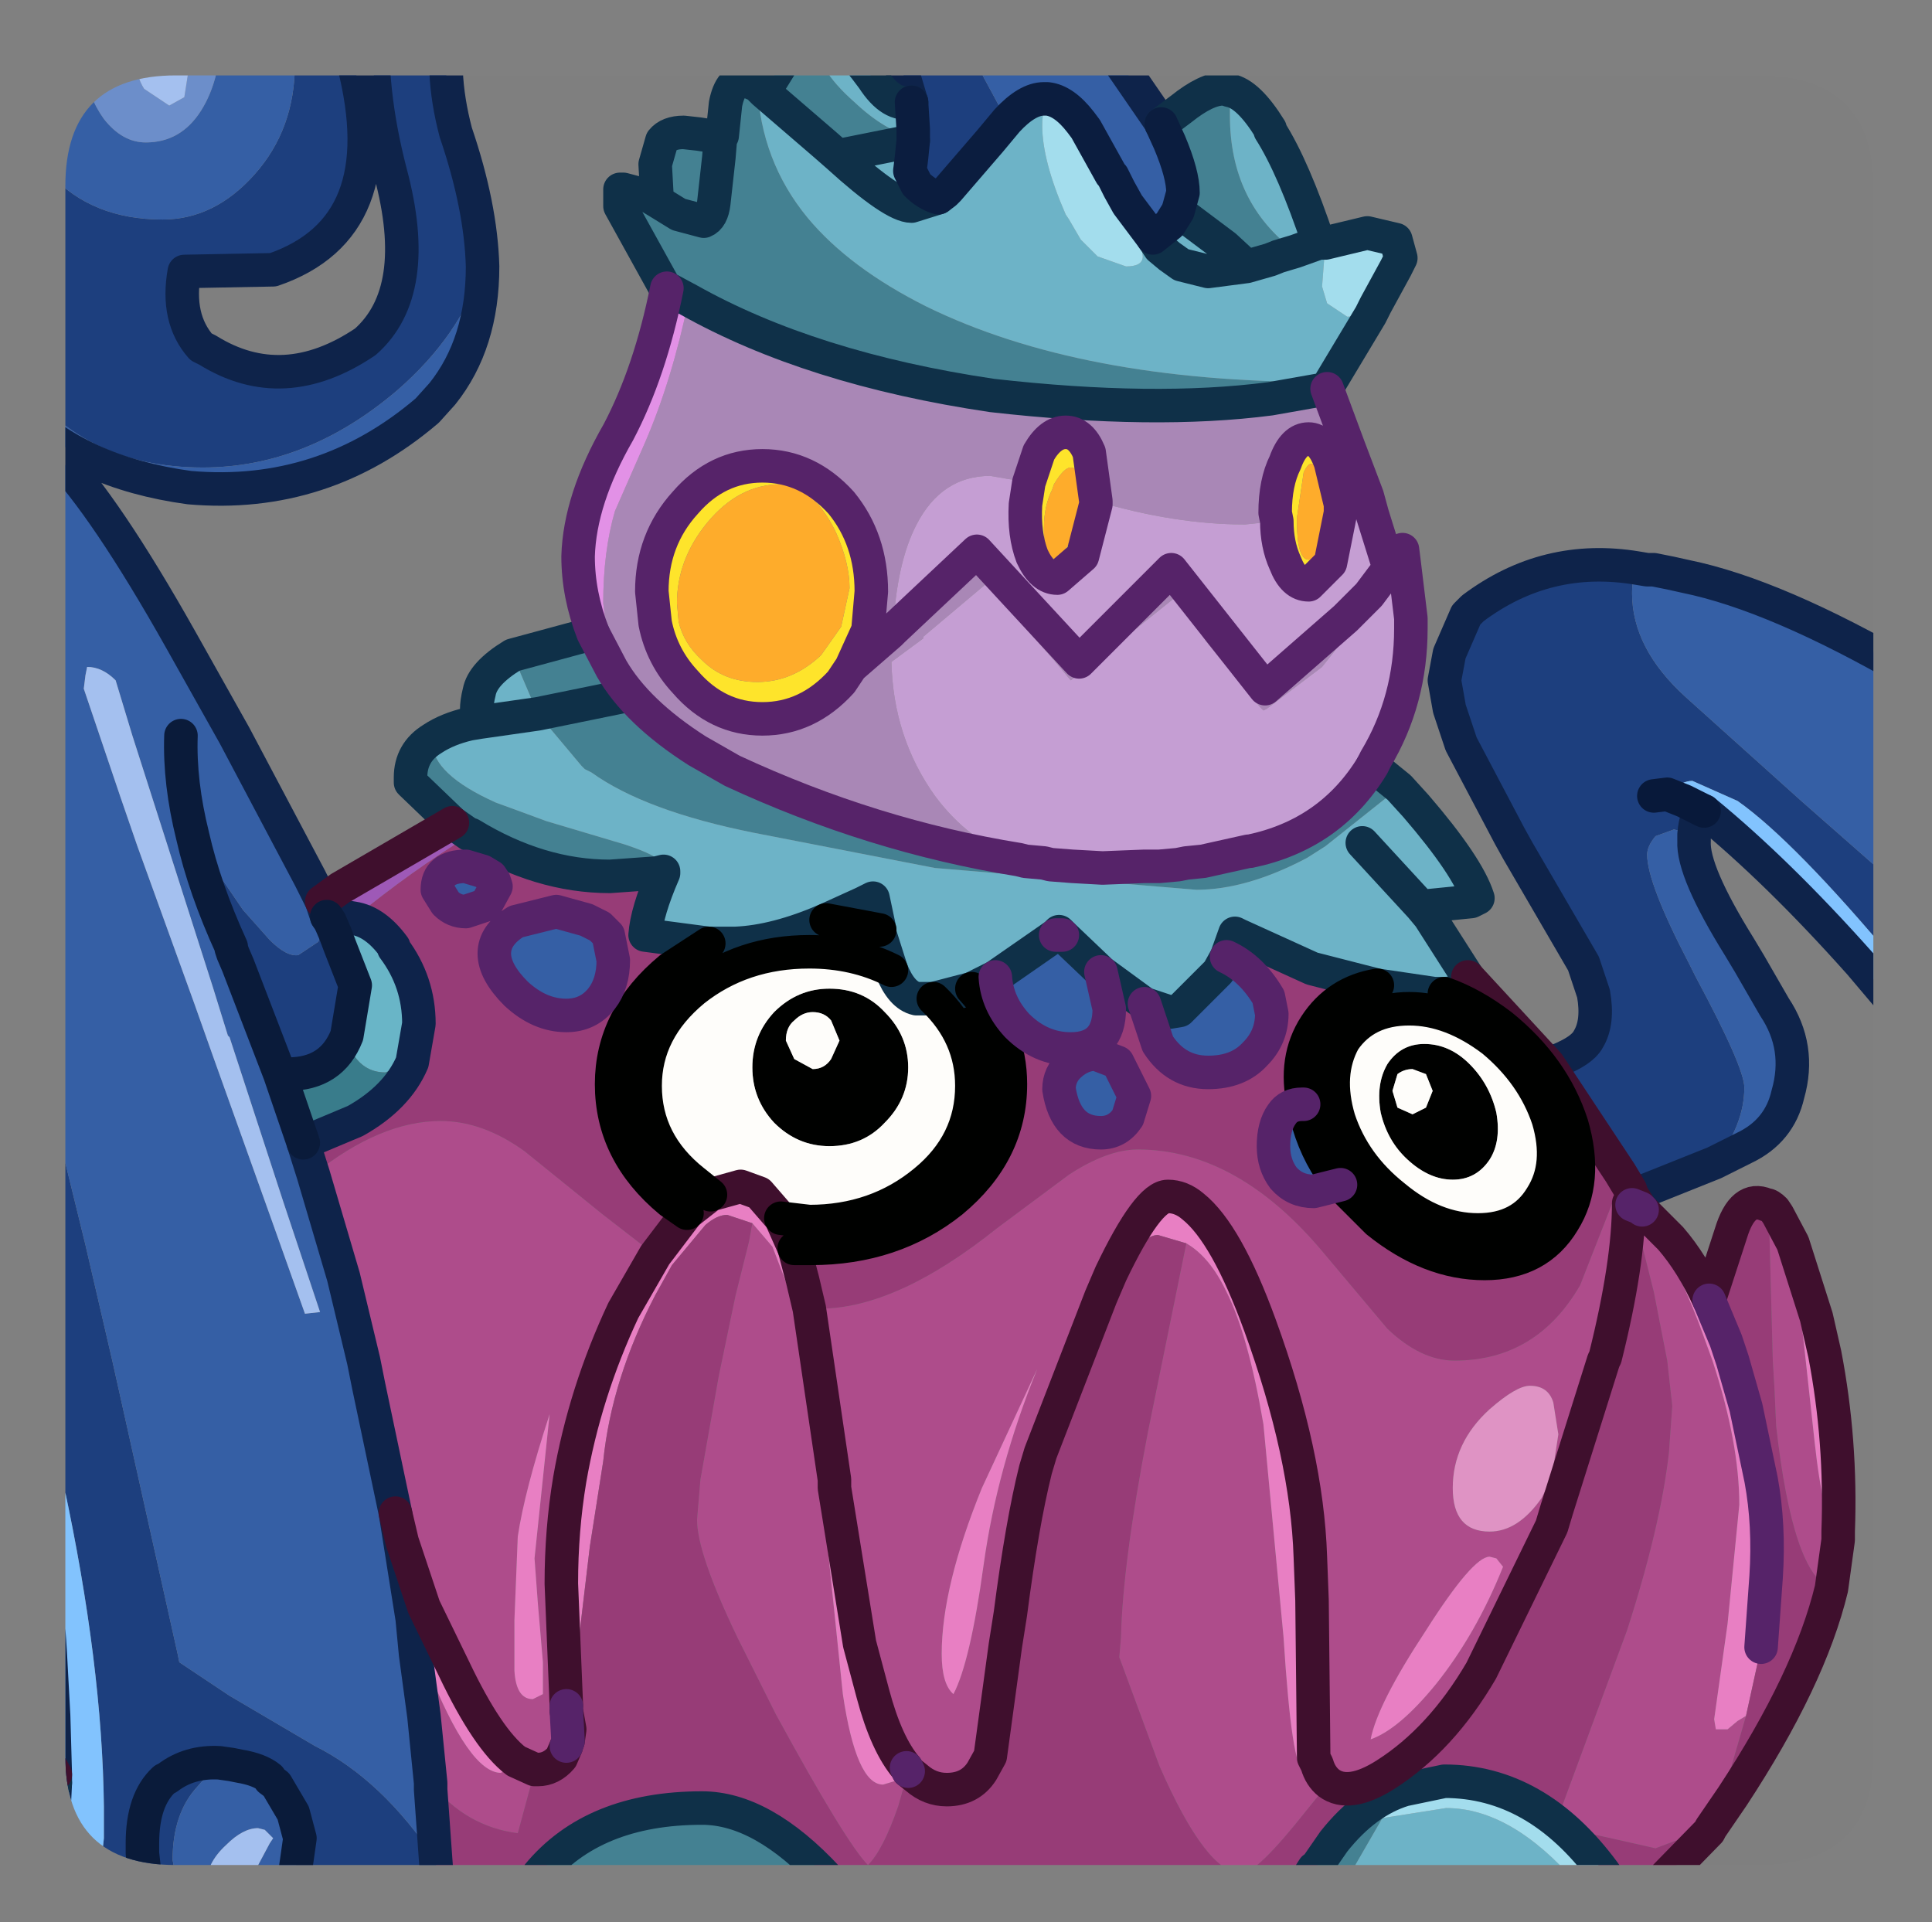 <?xml version="1.0" encoding="UTF-8" standalone="no"?>
<svg xmlns:ffdec="https://www.free-decompiler.com/flash" xmlns:xlink="http://www.w3.org/1999/xlink" ffdec:objectType="frame" height="57.35px" width="57.65px" xmlns="http://www.w3.org/2000/svg">
  <rect width="100%" height="100%" fill="#808080" stroke="none"/>
  <g transform="matrix(1.0, 0.0, 0.0, 1.0, 1.95, 2.25)">
    <clipPath id="clipPath0" transform="matrix(1.0, 0.0, 0.0, 1.0, 0.0, 0.0)">
      <path d="M50.5 0.0 Q53.95 0.0 53.95 3.3 L53.95 50.15 Q53.95 53.4 50.5 53.4 L3.3 53.4 Q0.0 53.4 0.0 50.15 L0.0 3.3 Q0.0 0.0 3.3 0.0 L50.5 0.0" fill="#000000" fill-rule="evenodd" stroke="none"/>
    </clipPath>
    <g clip-path="url(#clipPath0)">
      <use ffdec:characterId="2" height="57.35" transform="matrix(1.0, 0.0, 0.0, 1.0, -1.95, -2.25)" width="57.65" xlink:href="#shape1"/>
    </g>
    <use ffdec:characterId="3" height="53.4" transform="matrix(1.0, 0.0, 0.0, 1.0, 0.0, 0.0)" width="53.95" xlink:href="#shape2"/>
  </g>
  <defs>
    <g id="shape1" transform="matrix(1.0, 0.0, 0.0, 1.0, 1.95, 2.25)">
      <path d="M-1.0 -1.7 L-1.45 -0.5 -1.45 -1.7 -1.0 -1.7 M-1.45 0.85 Q-1.25 2.05 -0.45 2.95 0.8 4.3 2.9 4.3 4.45 4.3 5.65 2.95 6.85 1.6 6.85 -0.35 L6.55 -1.7 8.0 -1.7 8.6 -0.35 Q9.85 4.55 6.2 5.8 L3.55 5.85 Q3.3 7.25 4.05 8.1 L4.25 8.2 Q6.5 9.6 8.95 7.95 10.65 6.45 9.7 2.9 9.05 0.4 9.2 -1.7 L11.5 -1.7 Q11.15 -0.2 11.65 1.7 12.4 3.9 12.45 5.7 11.8 7.75 9.9 9.4 7.2 11.7 4.1 11.7 0.45 11.7 -1.45 8.9 L-1.45 0.85 M24.5 -1.7 L26.45 -1.7 28.1 1.35 27.6 1.95 26.35 3.4 26.25 3.5 26.05 3.65 Q25.7 3.55 25.4 3.25 L25.2 2.85 25.25 2.45 25.3 1.95 25.3 1.85 25.3 1.6 25.25 0.8 24.5 -1.7 M44.25 29.5 Q45.25 29.15 45.45 28.75 45.75 28.25 45.6 27.4 L45.3 26.5 43.35 23.15 43.1 22.7 41.65 19.95 41.3 18.9 41.15 18.05 41.3 17.25 41.8 16.1 42.0 15.9 Q44.2 14.25 46.9 14.7 46.75 15.0 46.75 15.45 46.75 17.1 48.35 18.55 L51.8 21.65 54.7 24.2 55.2 24.65 55.2 27.15 54.65 26.5 Q51.6 22.85 49.9 21.65 L48.55 21.05 Q48.25 21.05 47.9 21.35 L47.8 21.45 48.3 21.65 48.9 21.95 Q48.65 22.0 48.6 22.65 L48.0 22.5 47.45 22.7 Q47.2 23.0 47.2 23.25 47.2 24.1 48.45 26.5 L48.65 26.9 Q50.1 29.6 50.1 30.2 50.1 31.3 49.25 32.4 L49.2 32.45 47.2 33.25 46.75 33.4 46.7 33.25 46.4 32.75 44.25 29.5 M11.15 54.6 L6.5 54.6 6.8 54.0 6.95 52.95 7.0 52.6 6.8 51.85 6.3 51.0 6.1 50.85 6.1 50.8 Q5.8 50.55 5.2 50.45 L4.95 50.4 4.6 50.35 Q3.7 50.3 3.05 50.8 L2.95 50.85 Q2.3 51.45 2.3 52.75 L2.3 53.05 2.4 53.95 2.6 54.6 2.4 53.95 2.3 53.05 2.3 52.75 Q2.3 51.45 2.95 50.85 L3.05 50.8 Q3.7 50.3 4.6 50.35 L4.95 50.4 Q4.35 50.55 3.95 51.05 3.2 51.85 3.2 53.25 L3.35 54.05 3.65 54.6 2.6 54.6 1.0 54.6 -0.15 54.6 Q-0.45 54.3 -0.85 54.2 L-0.45 54.0 -0.05 53.95 0.7 54.2 0.95 54.55 1.15 52.6 1.15 51.95 1.15 51.65 Q1.1 47.4 -0.05 42.05 L-0.9 38.6 -1.45 36.45 -1.45 26.65 -0.45 30.7 0.0 32.45 0.6 34.9 1.4 38.35 3.35 47.1 3.4 47.35 4.9 48.35 7.45 49.85 Q9.45 50.85 11.05 53.25 L11.15 54.6 M47.4 21.5 L47.8 21.45 47.4 21.5 M7.9 25.25 L8.05 25.6 8.2 26.0 8.65 27.15 8.4 28.65 Q7.95 29.8 6.65 29.8 L6.4 29.8 5.65 27.85 5.15 26.55 5.0 26.2 4.95 26.05 4.95 26.0 Q4.15 24.25 3.8 22.7 L5.3 24.9 6.1 25.8 Q6.6 26.3 6.95 26.25 L7.55 25.85 7.8 25.1 7.9 25.25 M1.0 54.6 L0.95 54.55 1.0 54.6" fill="#1d3f7e" fill-rule="evenodd" stroke="none"/>
      <path d="M1.2 -1.7 Q0.65 -0.9 0.65 -0.1 0.65 0.6 1.15 1.3 1.7 2.0 2.4 2.0 3.45 2.0 4.05 1.05 4.65 0.1 4.65 -1.4 L4.6 -1.7 6.55 -1.7 6.85 -0.35 Q6.85 1.6 5.65 2.95 4.45 4.3 2.9 4.3 0.8 4.3 -0.45 2.95 -1.25 2.05 -1.45 0.85 L-1.45 -0.5 -1.0 -1.7 1.2 -1.7 M28.1 1.35 L26.45 -1.7 29.3 -1.7 29.5 -1.5 Q30.1 -1.05 30.25 -1.25 L30.5 -1.55 30.5 -1.7 30.5 -1.75 30.55 -1.7 32.65 1.35 32.7 1.45 32.95 2.0 Q33.35 2.95 33.35 3.5 L33.2 4.05 32.95 4.45 32.45 4.85 31.7 3.85 31.45 3.4 31.4 3.3 31.25 3.0 31.2 2.95 30.45 1.6 30.3 1.4 Q29.8 0.75 29.3 0.7 L29.2 0.7 Q28.7 0.7 28.1 1.35 M46.9 14.7 L47.2 14.75 47.4 14.75 47.9 14.85 48.35 14.95 Q51.05 15.5 55.1 17.85 L55.2 17.9 55.2 24.65 54.7 24.2 51.8 21.65 48.35 18.55 Q46.75 17.1 46.75 15.45 46.75 15.0 46.9 14.7 M48.6 22.65 L48.6 22.85 Q48.55 23.75 49.95 26.0 L50.25 26.5 51.0 27.8 Q51.8 29.0 51.4 30.4 51.15 31.5 50.1 32.0 L49.2 32.45 49.25 32.4 Q50.1 31.3 50.1 30.2 50.1 29.6 48.65 26.9 L48.45 26.5 Q47.2 24.1 47.2 23.25 47.2 23.0 47.45 22.7 L48.0 22.5 48.6 22.65 M6.5 54.6 L4.9 54.6 5.7 53.5 6.1 52.75 6.2 52.6 5.95 52.35 5.75 52.3 Q5.3 52.3 4.8 52.8 4.2 53.35 4.2 54.0 L4.4 54.6 3.65 54.6 3.35 54.05 3.2 53.25 Q3.2 51.85 3.95 51.05 4.35 50.55 4.95 50.4 L5.2 50.45 Q5.8 50.55 6.1 50.8 L6.1 50.85 6.3 51.0 6.8 51.85 7.0 52.6 6.95 52.95 6.8 54.0 6.5 54.6 M-0.15 54.6 L-1.35 54.6 -0.85 54.2 Q-0.45 54.3 -0.15 54.6 M-1.45 26.65 L-1.45 10.35 Q-0.85 10.65 -0.3 11.3 1.2 12.85 3.45 16.85 L5.05 19.7 7.3 23.95 7.65 24.65 7.8 25.1 7.55 25.85 6.95 26.25 Q6.6 26.3 6.1 25.8 L5.3 24.9 3.8 22.7 Q4.15 24.25 4.95 26.0 L4.95 26.05 5.0 26.2 5.15 26.55 5.65 27.85 6.4 29.8 7.1 31.85 7.4 32.8 8.3 35.85 8.9 38.35 9.05 39.1 9.85 42.9 10.35 46.05 10.45 47.1 10.7 48.95 10.9 50.95 10.9 51.15 11.05 53.25 Q9.45 50.85 7.45 49.85 L4.9 48.35 3.4 47.35 3.35 47.1 1.4 38.35 0.6 34.9 0.0 32.45 -0.45 30.7 -1.45 26.65 M38.05 33.1 L37.25 33.3 Q36.7 33.3 36.35 32.9 36.05 32.5 36.05 31.95 36.05 31.35 36.3 31.0 36.5 30.7 36.9 30.7 L36.95 30.7 37.1 31.3 Q37.4 32.3 38.05 33.1 M34.65 26.3 Q35.4 26.65 35.9 27.5 L36.0 28.0 Q36.0 28.7 35.5 29.2 35.0 29.75 34.1 29.75 33.15 29.75 32.6 28.9 L32.2 27.7 32.95 27.95 33.25 27.9 34.4 26.75 34.65 26.3 M30.9 26.75 L31.15 27.85 Q31.15 29.05 30.0 29.05 29.1 29.05 28.4 28.35 27.8 27.7 27.75 26.9 L29.55 25.65 29.75 25.65 30.8 26.65 30.9 26.75 M12.45 5.7 Q12.45 8.0 11.25 9.5 L10.8 10.0 Q7.7 12.65 3.7 12.3 0.4 11.85 -1.45 9.95 L-1.45 8.9 Q0.45 11.7 4.1 11.7 7.2 11.7 9.9 9.4 11.8 7.75 12.45 5.7 M0.55 18.3 L1.65 21.55 2.15 23.0 3.85 27.7 4.4 29.25 6.1 34.0 7.15 36.95 7.6 36.9 6.5 33.6 4.9 28.7 4.85 28.65 4.4 27.2 2.0 19.7 1.5 18.05 Q1.1 17.65 0.65 17.65 L0.6 17.9 0.55 18.3 M3.45 19.7 Q3.4 21.1 3.8 22.7 3.4 21.1 3.45 19.7 M12.45 23.75 L12.7 23.9 12.8 24.05 12.85 24.2 12.55 24.75 11.95 24.95 Q11.6 24.95 11.35 24.7 L11.1 24.3 Q11.1 23.6 11.95 23.6 L12.45 23.75 M16.35 26.4 Q16.35 27.1 16.0 27.55 15.6 28.05 14.95 28.05 14.15 28.05 13.45 27.4 12.8 26.75 12.8 26.2 12.8 25.65 13.45 25.25 L14.65 24.95 15.55 25.2 15.95 25.4 16.2 25.65 16.35 26.4 M31.9 30.45 L31.7 31.1 Q31.4 31.55 30.9 31.55 29.85 31.55 29.65 30.25 29.65 29.8 30.0 29.5 30.35 29.2 30.75 29.2 L31.4 29.45 31.9 30.45" fill="#355fa6" fill-rule="evenodd" stroke="none"/>
      <path d="M4.6 -1.7 L4.65 -1.4 Q4.65 0.1 4.05 1.05 3.45 2.0 2.4 2.0 1.7 2.0 1.15 1.3 0.65 0.6 0.65 -0.1 0.65 -0.9 1.2 -1.7 L2.8 -1.7 2.55 -1.5 Q2.1 -1.15 2.1 -0.5 2.1 0.0 2.35 0.4 L3.1 0.9 3.55 0.65 3.7 -0.3 3.65 -0.8 3.65 -0.95 3.3 -1.5 3.1 -1.7 4.6 -1.7" fill="#6c8fcb" fill-rule="evenodd" stroke="none"/>
      <path d="M3.1 -1.7 L3.3 -1.5 3.65 -0.95 3.65 -0.8 3.7 -0.3 3.55 0.65 3.1 0.9 2.35 0.4 Q2.1 0.0 2.1 -0.5 2.1 -1.15 2.55 -1.5 L2.8 -1.7 3.1 -1.7 M29.3 -1.7 L30.5 -1.7 30.5 -1.55 30.25 -1.25 Q30.1 -1.05 29.5 -1.5 L29.3 -1.7 M4.9 54.6 L4.4 54.6 4.2 54.0 Q4.2 53.35 4.8 52.8 5.3 52.3 5.75 52.3 L5.95 52.35 6.2 52.6 6.1 52.75 5.7 53.5 4.9 54.6 M0.55 18.3 L0.6 17.9 0.65 17.65 Q1.1 17.65 1.5 18.05 L2.0 19.7 4.4 27.2 4.85 28.65 4.9 28.7 6.5 33.6 7.6 36.9 7.15 36.95 6.1 34.0 4.4 29.25 3.85 27.7 2.15 23.0 1.65 21.55 0.55 18.3" fill="#a5c1f0" fill-rule="evenodd" stroke="none"/>
      <path d="M25.3 1.85 L25.3 1.95 23.05 2.4 22.65 2.05 20.85 0.5 21.75 -0.95 Q22.0 -1.3 22.35 -1.3 L22.35 -1.2 Q22.35 -0.25 23.55 0.8 24.45 1.65 25.3 1.85 M32.7 1.45 L33.3 1.0 Q34.05 0.4 34.55 0.4 L34.6 0.4 34.75 0.45 34.75 1.2 Q34.75 3.8 36.7 5.25 L36.2 5.4 35.95 5.5 35.25 5.7 34.6 5.1 33.2 4.05 33.35 3.5 Q33.35 2.95 32.95 2.0 L32.7 1.45 M37.75 9.15 L37.7 9.3 37.65 9.35 35.95 9.65 Q32.5 10.1 27.65 9.55 22.25 8.75 18.6 6.7 L17.95 6.35 17.85 6.25 16.55 3.9 16.55 3.85 16.55 3.4 16.65 3.4 17.4 3.6 17.65 3.75 17.65 3.55 17.6 2.65 17.8 1.95 Q18.0 1.7 18.45 1.7 L18.9 1.75 19.55 1.85 19.6 1.8 19.7 0.85 Q19.85 0.1 20.3 0.15 L20.65 0.3 Q20.75 2.55 22.15 4.25 23.4 5.75 25.7 6.9 30.3 9.15 37.5 9.15 L37.6 9.15 37.75 9.15 M39.0 20.6 L39.8 21.25 37.6 23.0 37.05 23.35 Q35.25 24.3 33.75 24.3 L25.95 23.65 20.55 22.6 Q17.3 21.95 15.7 20.8 L15.5 20.7 15.4 20.6 14.1 19.05 13.35 17.3 15.75 16.65 16.3 17.7 Q17.05 19.0 18.85 20.15 L19.9 20.75 Q24.1 22.7 28.45 23.4 L28.65 23.45 29.2 23.5 29.4 23.55 30.05 23.6 30.95 23.65 32.2 23.6 32.45 23.6 32.65 23.6 33.2 23.55 33.45 23.5 33.95 23.45 35.3 23.15 35.35 23.15 Q37.75 22.65 39.0 20.6 M37.8 54.6 L36.55 54.6 37.25 53.5 37.4 53.35 37.85 52.7 Q38.8 51.5 39.95 51.15 L39.3 52.0 37.8 54.6 M18.8 54.6 L13.5 54.6 14.1 53.7 Q15.75 51.7 19.0 51.7 20.8 51.7 22.75 53.8 L23.45 54.6 23.35 54.55 Q21.85 53.4 21.4 53.4 19.85 53.4 18.8 54.6 M-1.35 54.6 L-1.45 54.6 -1.45 51.45 -0.7 50.85 -0.3 50.95 -0.45 54.0 -0.85 54.2 -1.35 54.6 M11.55 22.3 L10.3 21.1 10.3 20.95 Q10.3 20.2 10.95 19.8 L10.95 19.9 Q10.95 20.85 12.85 21.7 L13.4 21.9 14.35 22.25 16.7 22.95 Q17.75 23.3 17.75 23.5 L17.65 23.8 16.25 23.9 Q14.15 23.9 12.1 22.65 L12.05 22.65 11.55 22.3 M17.65 3.75 L18.3 4.15 19.05 4.35 Q19.3 4.25 19.35 3.8 L19.5 2.45 19.55 1.85 19.5 2.45 19.35 3.8 Q19.3 4.25 19.05 4.35 L18.3 4.15 17.65 3.75 M16.55 18.55 L14.1 19.05 16.55 18.55" fill="#448293" fill-rule="evenodd" stroke="none"/>
      <path d="M25.25 0.8 L25.3 1.6 25.3 1.85 Q24.45 1.65 23.55 0.8 22.35 -0.25 22.35 -1.2 L22.35 -1.3 22.65 -1.3 Q23.15 -1.2 24.1 0.1 24.65 0.95 25.25 0.8 M25.3 1.95 L25.25 2.45 25.2 2.85 25.4 3.25 Q25.7 3.55 26.05 3.65 L26.25 3.5 26.35 3.4 27.6 1.95 28.1 1.35 Q28.7 0.7 29.2 0.7 L29.3 0.7 Q29.15 1.05 29.15 1.5 29.15 2.55 29.85 4.15 L29.95 4.3 30.3 4.9 30.8 5.4 31.65 5.7 Q32.15 5.7 32.15 5.4 L32.1 5.0 32.05 4.9 31.7 3.85 32.45 4.85 32.65 5.15 32.95 5.4 33.3 5.65 34.1 5.85 35.25 5.7 34.1 5.85 33.3 5.65 32.95 5.4 32.65 5.15 32.45 4.85 32.95 4.45 33.2 4.05 34.6 5.1 35.25 5.7 35.95 5.5 36.2 5.4 36.7 5.25 Q34.75 3.8 34.75 1.2 L34.75 0.45 Q35.3 0.55 35.95 1.6 L35.95 1.65 Q36.65 2.75 37.4 5.0 L37.6 5.0 37.5 6.3 37.65 6.8 38.25 7.2 Q38.65 7.2 39.1 6.85 L38.95 7.15 37.75 9.15 37.6 9.15 37.5 9.15 Q30.3 9.15 25.7 6.9 23.4 5.75 22.15 4.25 20.75 2.55 20.65 0.3 L20.85 0.5 22.65 2.05 23.05 2.4 25.3 1.95 M39.8 21.25 L40.3 21.8 Q41.85 23.6 42.15 24.55 L41.95 24.65 40.45 24.8 40.7 25.1 41.85 26.9 42.05 27.3 41.95 27.35 41.15 27.4 40.85 27.4 39.15 27.15 37.2 26.65 35.0 25.65 34.9 25.6 34.65 26.3 34.4 26.75 33.25 27.9 32.95 27.95 32.2 27.7 30.9 26.75 30.8 26.65 29.75 25.65 29.65 25.55 29.55 25.65 27.75 26.9 27.35 27.1 27.05 27.25 25.9 27.55 25.55 27.55 25.4 27.55 Q24.95 27.45 24.65 26.7 L24.3 25.6 24.3 25.5 24.1 24.55 23.8 24.7 22.7 25.2 Q21.2 25.85 20.0 25.9 L19.2 25.9 17.3 25.65 Q17.35 24.95 17.85 23.8 L17.85 23.75 17.65 23.8 17.75 23.5 Q17.75 23.3 16.7 22.95 L14.35 22.25 13.4 21.9 12.85 21.7 Q10.95 20.85 10.95 19.9 L10.95 19.8 Q11.4 19.5 12.05 19.35 L12.35 19.3 Q12.2 19.0 12.35 18.4 12.45 17.85 13.35 17.3 L14.1 19.05 15.4 20.6 15.5 20.7 15.7 20.8 Q17.3 21.95 20.55 22.6 L25.95 23.65 33.75 24.3 Q35.25 24.3 37.05 23.35 L37.6 23.0 39.8 21.25 M45.65 54.6 L37.8 54.6 39.3 52.0 41.2 51.7 Q43.15 51.7 45.1 53.95 L45.65 54.6 M23.45 54.6 L18.8 54.6 Q19.85 53.4 21.4 53.4 21.85 53.4 23.35 54.55 L23.45 54.6 M-1.45 51.45 L-1.45 50.8 -1.2 50.8 -0.7 50.85 -1.45 51.45 M36.7 5.25 L37.4 5.0 36.7 5.25 M26.05 3.65 L25.25 3.9 Q24.7 3.9 23.05 2.4 24.7 3.9 25.25 3.9 L26.05 3.65 M12.35 19.3 L14.1 19.05 12.35 19.3 M38.7 22.9 L40.45 24.8 38.7 22.9" fill="#6db4c8" fill-rule="evenodd" stroke="none"/>
      <path d="M55.2 27.15 L55.2 28.45 53.55 26.5 Q51.1 23.75 48.9 21.95 L48.3 21.65 47.8 21.45 47.9 21.35 Q48.25 21.05 48.55 21.05 L49.9 21.65 Q51.6 22.85 54.65 26.5 L55.2 27.15 M-0.3 50.95 L-0.3 50.7 -0.35 48.95 -0.45 47.1 Q-0.65 43.75 -1.3 40.35 L-1.45 39.55 -1.45 36.45 -0.9 38.6 -0.05 42.05 Q1.1 47.4 1.15 51.65 L1.15 51.95 1.15 52.6 0.95 54.55 0.7 54.2 -0.05 53.95 -0.45 54.0 -0.3 50.95" fill="#83c4ff" fill-rule="evenodd" stroke="none"/>
      <path d="M46.75 33.4 L47.0 33.8 47.05 33.85 Q48.0 35.3 48.75 37.25 L49.15 38.35 Q49.95 40.8 49.95 42.65 L49.6 46.2 49.2 49.05 49.25 49.35 49.6 49.35 49.9 49.1 50.15 48.95 49.6 50.85 49.05 52.3 47.45 52.9 45.45 52.45 45.35 52.4 44.55 51.95 46.6 46.4 Q47.6 43.3 47.85 41.1 L47.95 39.7 47.8 38.35 47.4 36.3 46.75 33.7 47.0 33.8 46.75 33.7 46.65 33.65 Q46.65 35.45 45.95 38.25 L45.9 38.35 44.5 42.8 44.35 43.3 42.25 47.6 Q41.05 49.65 39.4 50.7 38.3 51.4 37.7 50.95 L37.05 51.75 Q35.55 53.65 35.1 53.65 34.05 53.65 32.65 50.45 L31.45 47.2 31.5 46.6 Q31.55 44.4 32.3 40.5 L33.45 34.85 Q34.15 35.25 34.65 36.3 35.3 37.6 35.75 40.25 L36.35 46.6 Q36.6 50.55 36.95 50.55 L37.25 50.4 37.35 50.4 37.25 50.2 37.2 45.5 37.15 44.2 Q37.05 41.15 35.65 37.3 34.65 34.55 33.65 33.75 33.3 33.45 32.9 33.45 32.3 33.45 31.2 35.75 L30.9 36.45 29.1 41.1 28.95 41.6 Q28.55 43.2 28.2 45.9 L28.05 46.85 27.6 50.15 27.35 50.6 Q27.0 51.15 26.3 51.15 25.8 51.15 25.4 50.8 L25.15 50.6 24.85 51.65 Q24.4 52.95 23.95 53.4 23.3 52.75 21.2 48.9 L20.05 46.6 Q18.85 44.1 18.85 43.1 L18.95 41.9 19.5 38.8 20.0 36.4 20.4 34.8 20.5 34.25 21.1 34.95 21.75 36.65 21.8 36.75 22.6 42.5 23.2 48.3 Q23.6 51.0 24.4 51.0 L24.9 50.85 25.1 50.5 Q24.5 49.8 24.1 48.3 L23.7 46.8 22.95 42.15 22.95 41.9 22.2 36.8 22.5 36.8 Q24.8 36.8 27.8 34.4 L29.95 32.8 Q31.1 32.05 32.0 32.05 35.0 32.05 37.6 35.2 L39.45 37.4 Q40.45 38.35 41.45 38.35 43.9 38.35 45.2 36.1 L46.2 33.55 46.4 32.75 46.7 33.25 46.75 33.4 M51.0 33.85 L51.1 34.0 51.55 34.85 52.2 40.8 Q52.45 43.1 52.9 43.7 L52.7 45.15 Q51.55 44.75 51.05 40.3 L51.0 39.2 50.95 38.35 50.85 34.6 51.0 33.85 M14.95 49.85 L14.8 50.2 Q14.5 50.55 14.1 50.55 L14.0 50.55 14.0 50.6 13.5 52.45 Q11.95 52.25 10.9 50.95 L10.7 48.95 10.45 47.1 10.35 46.05 10.8 47.5 Q12.05 50.65 13.0 50.65 L13.35 50.4 13.45 50.3 Q12.6 49.65 11.6 47.55 L10.7 45.7 10.05 43.75 9.85 42.9 9.05 39.1 8.9 38.35 8.3 35.85 7.4 32.8 Q9.4 31.2 11.2 31.2 12.45 31.2 13.7 32.1 L16.05 34.0 17.6 35.2 16.65 36.85 Q15.5 39.3 15.05 41.9 14.8 43.4 14.8 45.0 L14.95 48.65 14.95 48.8 15.05 49.35 15.0 49.7 14.95 49.85 M43.7 39.1 Q43.3 39.1 42.5 39.8 41.4 40.8 41.4 42.15 41.4 43.45 42.5 43.45 43.35 43.45 44.05 42.45 L44.35 41.85 44.55 40.55 44.4 39.6 Q44.25 39.1 43.7 39.1 M42.5 44.2 Q42.0 44.2 40.6 46.4 39.15 48.6 38.95 49.65 39.8 49.35 40.9 48.0 42.1 46.5 42.9 44.5 L42.7 44.25 42.5 44.2 M14.0 50.55 L13.45 50.3 14.0 50.55 M13.5 43.6 L13.4 46.1 13.4 47.6 Q13.45 48.45 13.95 48.45 L14.15 48.35 14.25 48.3 14.25 47.35 14.1 45.6 14.0 44.25 14.45 39.95 Q13.7 42.25 13.5 43.6 M29.0 38.6 L27.35 42.15 Q26.15 45.1 26.15 47.1 26.15 48.0 26.5 48.3 27.0 47.35 27.4 44.45 27.8 41.55 29.0 38.6 M25.15 50.6 L25.1 50.5 25.15 50.6 M37.35 50.4 Q37.45 50.75 37.7 50.95 37.45 50.75 37.35 50.4 M15.0 49.7 L14.95 48.8 15.0 49.7" fill="#af4c8c" fill-rule="evenodd" stroke="none"/>
      <path d="M47.05 33.85 L47.9 34.7 Q48.55 35.45 49.05 36.55 L49.55 37.75 49.75 38.35 50.15 39.75 50.6 41.9 Q50.85 43.25 50.75 44.8 L50.6 46.9 50.15 48.95 49.9 49.1 49.6 49.35 49.25 49.35 49.2 49.05 49.6 46.2 49.95 42.65 Q49.95 40.8 49.15 38.35 L48.75 37.25 Q48.0 35.3 47.05 33.85 M51.55 34.85 L52.25 37.05 52.5 38.15 Q53.0 40.75 52.9 43.45 L52.9 43.7 Q52.45 43.1 52.2 40.8 L51.55 34.85 M21.75 35.0 L22.0 35.95 22.2 36.8 22.95 41.9 22.95 42.15 23.7 46.8 24.1 48.3 Q24.5 49.8 25.1 50.5 L24.9 50.85 24.4 51.0 Q23.6 51.0 23.2 48.3 L22.6 42.5 21.8 36.75 21.75 36.65 21.1 34.95 20.5 34.25 19.75 34.0 Q19.45 34.0 19.1 34.3 L18.1 35.5 17.6 36.4 Q16.3 38.9 16.05 41.35 L15.65 43.9 15.3 46.85 15.35 48.7 14.95 49.85 15.0 49.7 15.05 49.35 14.95 48.8 14.95 48.65 14.8 45.0 Q14.8 43.4 15.05 41.9 15.5 39.3 16.65 36.85 L17.6 35.2 18.55 33.95 19.25 33.4 20.15 33.15 20.7 33.35 21.35 34.1 21.75 35.0 M33.45 34.85 L32.6 34.6 Q32.15 34.6 31.2 35.75 32.3 33.45 32.9 33.45 33.3 33.45 33.65 33.75 34.65 34.55 35.65 37.3 37.05 41.15 37.15 44.2 L37.2 45.5 37.25 50.2 37.35 50.4 37.25 50.4 36.95 50.55 Q36.6 50.55 36.35 46.6 L35.75 40.25 Q35.3 37.6 34.65 36.3 34.15 35.25 33.45 34.85 M42.5 44.2 L42.7 44.25 42.9 44.5 Q42.1 46.5 40.9 48.0 39.8 49.35 38.95 49.65 39.15 48.6 40.6 46.4 42.0 44.2 42.5 44.2 M9.85 42.9 L10.05 43.75 10.7 45.7 11.6 47.55 Q12.6 49.65 13.45 50.3 L13.35 50.4 13.0 50.65 Q12.05 50.65 10.8 47.5 L10.35 46.05 9.85 42.9 M13.5 43.6 Q13.7 42.25 14.45 39.95 L14.0 44.25 14.1 45.6 14.25 47.35 14.25 48.3 14.15 48.35 13.95 48.45 Q13.45 48.45 13.4 47.6 L13.4 46.1 13.5 43.6 M29.0 38.6 Q27.8 41.55 27.4 44.45 27.0 47.35 26.5 48.3 26.15 48.0 26.15 47.1 26.15 45.1 27.35 42.15 L29.0 38.6" fill="#e980c4" fill-rule="evenodd" stroke="none"/>
      <path d="M41.85 26.9 L44.25 29.5 46.4 32.75 46.2 33.55 45.2 36.1 Q43.9 38.35 41.45 38.35 40.45 38.35 39.45 37.4 L37.6 35.2 Q35.0 32.05 32.0 32.05 31.1 32.05 29.95 32.8 L27.8 34.4 Q24.8 36.8 22.5 36.8 L22.2 36.8 22.0 35.95 21.75 35.0 22.25 35.0 Q24.7 35.0 26.45 33.6 28.2 32.15 28.2 30.1 28.2 28.5 27.05 27.25 L27.35 27.1 27.75 26.9 Q27.8 27.7 28.4 28.35 29.1 29.05 30.0 29.05 31.15 29.05 31.15 27.85 L30.9 26.75 32.2 27.7 32.6 28.9 Q33.15 29.75 34.1 29.75 35.0 29.75 35.5 29.2 36.0 28.7 36.0 28.0 L35.9 27.5 Q35.4 26.65 34.65 26.3 L34.9 25.6 35.0 25.65 37.2 26.65 39.15 27.15 Q37.95 27.35 37.3 28.35 36.65 29.35 36.95 30.7 L36.9 30.7 Q36.5 30.7 36.3 31.0 36.05 31.35 36.05 31.95 36.05 32.5 36.35 32.9 36.7 33.3 37.25 33.3 L38.05 33.1 39.15 34.2 Q40.7 35.45 42.35 35.45 43.95 35.45 44.7 34.2 45.45 33.0 44.95 31.3 44.4 29.6 42.85 28.35 42.0 27.7 41.15 27.4 L41.95 27.35 42.05 27.3 41.85 26.9 M49.05 36.55 L49.7 34.55 Q50.05 33.4 50.75 33.7 50.85 33.7 51.0 33.85 L50.85 34.6 50.95 38.35 51.0 39.2 51.05 40.3 Q51.55 44.75 52.7 45.15 52.05 47.85 49.75 51.35 L49.1 52.3 49.05 52.4 46.9 54.6 46.6 54.6 45.9 53.6 Q43.9 50.9 41.15 50.9 L39.95 51.15 Q38.8 51.5 37.85 52.7 L37.4 53.35 37.25 53.5 36.55 54.6 23.45 54.6 22.75 53.8 Q20.8 51.7 19.0 51.7 15.75 51.7 14.1 53.7 L13.5 54.6 11.15 54.6 11.05 53.25 10.9 51.15 10.9 50.95 Q11.95 52.25 13.5 52.45 L14.0 50.6 14.0 50.55 14.1 50.55 Q14.5 50.55 14.8 50.2 L14.95 49.85 15.35 48.7 15.3 46.85 15.65 43.9 16.05 41.35 Q16.3 38.9 17.6 36.4 L18.1 35.5 19.1 34.3 Q19.45 34.0 19.75 34.0 L20.5 34.25 20.4 34.8 20.0 36.4 19.5 38.8 18.95 41.9 18.85 43.1 Q18.85 44.1 20.05 46.6 L21.2 48.9 Q23.3 52.75 23.95 53.4 24.4 52.95 24.85 51.65 L25.15 50.6 25.4 50.8 Q25.8 51.15 26.3 51.15 27.0 51.15 27.35 50.6 L27.6 50.15 28.05 46.85 28.2 45.9 Q28.55 43.2 28.95 41.6 L29.1 41.1 30.9 36.45 31.2 35.75 Q32.15 34.6 32.6 34.6 L33.45 34.85 32.3 40.5 Q31.55 44.4 31.5 46.6 L31.45 47.2 32.65 50.45 Q34.05 53.65 35.1 53.65 35.55 53.65 37.05 51.75 L37.7 50.95 Q38.3 51.4 39.4 50.7 41.05 49.65 42.25 47.6 L44.35 43.3 44.5 42.8 45.9 38.35 45.95 38.25 Q46.65 35.45 46.65 33.65 L46.75 33.7 47.4 36.3 47.8 38.35 47.95 39.7 47.85 41.1 Q47.6 43.3 46.6 46.4 L44.55 51.95 45.35 52.4 45.45 52.45 47.45 52.9 49.05 52.3 49.6 50.85 50.15 48.95 50.6 46.9 50.75 44.8 Q50.85 43.25 50.6 41.9 L50.15 39.75 49.75 38.35 49.55 37.75 49.05 36.55 M-1.45 44.15 L-1.45 41.55 -1.3 40.35 Q-0.65 43.75 -0.45 47.1 L-0.35 48.95 Q-1.25 46.75 -1.45 44.15 M22.7 25.2 L23.8 24.7 24.1 24.55 24.3 25.5 22.7 25.2 M17.65 23.8 L17.85 23.75 17.85 23.8 Q17.35 24.95 17.3 25.65 L19.2 25.9 18.05 26.65 Q16.3 28.1 16.3 30.1 16.3 32.15 18.05 33.6 L18.55 33.95 17.6 35.2 16.05 34.0 13.7 32.1 Q12.45 31.2 11.2 31.2 9.4 31.2 7.4 32.8 L7.1 31.85 8.65 31.2 Q9.9 30.5 10.35 29.45 L10.55 28.3 Q10.55 27.05 9.8 26.05 L9.8 26.0 Q9.25 25.25 8.6 25.15 10.3 23.75 12.1 22.65 14.15 23.9 16.25 23.9 L17.65 23.8 M12.45 23.75 L11.95 23.6 Q11.1 23.6 11.1 24.3 L11.35 24.7 Q11.6 24.95 11.95 24.95 L12.55 24.75 12.85 24.2 12.8 24.05 12.7 23.9 12.45 23.75 M16.35 26.4 L16.2 25.65 15.95 25.4 15.55 25.2 14.65 24.95 13.45 25.25 Q12.8 25.65 12.8 26.2 12.8 26.75 13.45 27.4 14.15 28.05 14.95 28.05 15.6 28.05 16.0 27.55 16.35 27.1 16.35 26.4 M31.9 30.45 L31.4 29.45 30.75 29.2 Q30.35 29.2 30.0 29.5 29.65 29.8 29.65 30.25 29.85 31.55 30.9 31.55 31.4 31.55 31.7 31.1 L31.9 30.45 M29.75 25.65 L29.55 25.65 29.65 25.55 29.75 25.65" fill="#983c77" fill-rule="evenodd" stroke="none"/>
      <path d="M39.15 27.15 L40.85 27.4 41.15 27.4 Q42.0 27.7 42.85 28.35 44.4 29.6 44.95 31.3 45.45 33.0 44.7 34.2 43.95 35.45 42.35 35.45 40.7 35.45 39.15 34.2 L38.05 33.1 Q37.4 32.3 37.1 31.3 L36.95 30.7 Q36.65 29.35 37.3 28.35 37.95 27.35 39.15 27.15 M27.05 27.25 Q28.2 28.5 28.2 30.1 28.2 32.15 26.45 33.6 24.7 35.0 22.25 35.0 L21.75 35.0 21.35 34.1 22.2 34.2 Q24.2 34.2 25.65 33.0 27.05 31.85 27.05 30.15 27.05 28.65 25.9 27.55 L27.05 27.25 M40.8 30.3 L40.6 29.8 40.2 29.65 Q39.95 29.65 39.75 29.8 L39.6 30.3 39.75 30.8 40.2 31.0 40.6 30.8 40.8 30.3 M40.55 28.9 Q41.3 28.9 41.9 29.5 42.5 30.1 42.7 30.95 42.85 31.8 42.5 32.35 42.1 32.95 41.4 32.95 40.7 32.95 40.05 32.35 39.45 31.8 39.25 30.95 39.1 30.1 39.45 29.5 39.85 28.9 40.55 28.9 M44.05 33.45 Q44.65 32.5 44.25 31.15 43.8 29.8 42.6 28.8 41.35 27.85 40.1 27.85 38.8 27.85 38.15 28.8 37.6 29.8 38.0 31.15 38.45 32.5 39.65 33.45 40.85 34.45 42.15 34.45 43.45 34.45 44.05 33.45 M24.3 25.5 L24.3 25.6 24.65 26.7 Q23.55 26.15 22.2 26.15 20.2 26.15 18.75 27.3 17.3 28.5 17.3 30.15 17.3 31.85 18.75 33.0 L19.25 33.4 18.55 33.95 18.05 33.6 Q16.3 32.15 16.3 30.1 16.3 28.1 18.05 26.65 L19.2 25.9 20.0 25.9 Q21.2 25.85 22.7 25.2 L24.3 25.5 M22.3 29.65 Q22.65 29.65 22.85 29.35 L23.1 28.8 22.85 28.2 Q22.65 27.95 22.3 27.95 22.0 27.95 21.75 28.2 21.5 28.4 21.5 28.8 L21.75 29.35 22.3 29.65 M20.5 29.6 Q20.5 28.65 21.15 27.95 21.85 27.25 22.8 27.25 23.8 27.25 24.45 27.95 25.15 28.65 25.15 29.6 25.15 30.55 24.45 31.25 23.8 31.95 22.8 31.95 21.85 31.95 21.15 31.25 20.5 30.55 20.5 29.6" fill="#000100" fill-rule="evenodd" stroke="none"/>
      <path d="M40.8 30.3 L40.6 30.8 40.2 31.0 39.75 30.8 39.6 30.3 39.75 29.8 Q39.95 29.65 40.2 29.65 L40.6 29.8 40.8 30.3 M40.55 28.9 Q39.85 28.9 39.45 29.5 39.1 30.1 39.25 30.95 39.45 31.8 40.05 32.35 40.7 32.95 41.4 32.95 42.1 32.95 42.5 32.35 42.85 31.8 42.7 30.95 42.5 30.1 41.9 29.5 41.3 28.9 40.55 28.9 M44.05 33.45 Q43.45 34.45 42.15 34.45 40.85 34.45 39.65 33.45 38.45 32.5 38.0 31.15 37.6 29.8 38.15 28.8 38.8 27.85 40.1 27.85 41.35 27.85 42.6 28.8 43.8 29.8 44.25 31.15 44.65 32.5 44.05 33.45 M24.65 26.7 Q24.95 27.45 25.4 27.55 L25.55 27.55 25.9 27.55 Q27.05 28.65 27.05 30.15 27.05 31.85 25.65 33.0 24.2 34.2 22.2 34.2 L21.35 34.1 20.7 33.35 20.15 33.15 19.25 33.4 18.75 33.0 Q17.3 31.85 17.3 30.15 17.3 28.5 18.75 27.3 20.2 26.15 22.2 26.15 23.55 26.15 24.65 26.7 M22.3 29.65 L21.75 29.35 21.5 28.8 Q21.5 28.4 21.75 28.2 22.0 27.95 22.3 27.95 22.65 27.95 22.85 28.2 L23.1 28.8 22.85 29.35 Q22.65 29.65 22.3 29.65 M20.5 29.6 Q20.5 30.55 21.15 31.25 21.85 31.95 22.8 31.95 23.8 31.95 24.45 31.25 25.15 30.55 25.15 29.6 25.15 28.65 24.45 27.95 23.8 27.25 22.8 27.25 21.85 27.25 21.15 27.95 20.5 28.65 20.5 29.6" fill="#fffefb" fill-rule="evenodd" stroke="none"/>
      <path d="M43.7 39.1 Q44.25 39.1 44.4 39.6 L44.55 40.55 44.35 41.85 44.05 42.45 Q43.35 43.45 42.5 43.45 41.4 43.45 41.4 42.15 41.4 40.8 42.5 39.8 43.3 39.1 43.7 39.1" fill="#e094c5" fill-rule="evenodd" stroke="none"/>
      <path d="M37.6 5.0 L38.85 4.7 39.7 4.9 39.85 5.45 39.7 5.75 39.1 6.85 Q38.65 7.2 38.25 7.2 L37.65 6.8 37.5 6.3 37.6 5.0 M46.6 54.6 L45.65 54.6 45.1 53.95 Q43.15 51.7 41.2 51.7 L39.3 52.0 39.95 51.15 41.15 50.9 Q43.9 50.9 45.9 53.6 L46.6 54.6 M31.7 3.85 L32.05 4.9 32.1 5.0 32.15 5.4 Q32.15 5.7 31.65 5.7 L30.8 5.4 30.3 4.9 29.95 4.3 29.85 4.15 Q29.15 2.55 29.15 1.5 29.15 1.05 29.3 0.7 29.8 0.75 30.3 1.4 L30.45 1.6 31.2 2.95 31.25 3.0 31.4 3.3 31.45 3.4 31.7 3.85" fill="#a4deee" fill-rule="evenodd" stroke="none"/>
      <path d="M37.5 12.15 Q37.25 11.2 36.95 11.85 L36.75 13.2 36.75 13.3 Q36.75 14.45 37.1 14.45 37.6 14.45 37.6 13.05 L37.6 12.95 37.5 12.15 M36.15 13.3 L36.1 13.05 Q36.1 12.15 36.4 11.55 36.65 10.85 37.1 10.85 37.5 10.85 37.75 11.55 L38.05 12.8 38.05 13.05 37.75 14.55 37.1 15.2 Q36.65 15.2 36.4 14.55 36.15 14.0 36.15 13.3 M21.75 12.25 L21.35 12.2 Q20.1 12.2 19.15 13.35 18.25 14.45 18.25 15.75 L18.3 16.3 Q18.45 16.95 19.0 17.45 19.65 18.1 20.65 18.1 21.7 18.1 22.55 17.3 L23.15 16.45 23.4 15.3 Q23.4 14.55 23.0 13.65 22.5 12.6 21.75 12.25 M28.75 12.15 L29.05 11.25 Q29.4 10.65 29.85 10.65 30.3 10.65 30.55 11.25 L30.75 12.7 30.75 12.8 30.35 14.35 29.6 15.0 Q29.15 15.0 28.85 14.35 28.6 13.7 28.65 12.8 L28.75 12.15 M29.5 12.2 L29.45 12.35 Q29.2 12.85 29.2 13.5 29.2 14.45 29.65 14.45 L30.1 13.7 30.3 12.55 30.3 12.4 30.25 11.75 30.0 11.7 Q29.8 11.7 29.5 12.2 M23.45 17.65 L23.15 18.1 Q22.15 19.2 20.8 19.2 19.45 19.2 18.5 18.1 17.8 17.35 17.6 16.35 L17.5 15.4 Q17.5 13.85 18.5 12.75 19.45 11.65 20.8 11.65 22.15 11.65 23.15 12.75 24.05 13.85 24.05 15.4 L23.95 16.55 23.45 17.65" fill="#ffe52b" fill-rule="evenodd" stroke="none"/>
      <path d="M37.5 12.15 L37.6 12.95 37.6 13.05 Q37.6 14.45 37.1 14.45 36.75 14.45 36.75 13.3 L36.75 13.2 36.95 11.85 Q37.25 11.2 37.5 12.15 M21.75 12.25 Q22.5 12.6 23.0 13.65 23.4 14.55 23.4 15.3 L23.15 16.45 22.55 17.3 Q21.7 18.1 20.65 18.1 19.65 18.1 19.0 17.45 18.45 16.95 18.3 16.3 L18.25 15.75 Q18.25 14.45 19.15 13.35 20.1 12.2 21.35 12.2 L21.75 12.25 M29.5 12.2 Q29.8 11.7 30.0 11.7 L30.25 11.75 30.3 12.4 30.3 12.55 30.1 13.7 29.65 14.45 Q29.2 14.45 29.2 13.5 29.2 12.85 29.45 12.35 L29.5 12.2" fill="#ffad2b" fill-rule="evenodd" stroke="none"/>
      <path d="M37.65 9.35 L38.3 11.1 38.85 12.55 38.25 12.75 38.05 12.8 37.75 11.55 Q37.5 10.85 37.1 10.85 36.65 10.85 36.4 11.55 36.1 12.15 36.1 13.05 L36.15 13.3 35.2 13.4 Q33.1 13.4 30.75 12.7 L30.55 11.25 Q30.3 10.65 29.85 10.65 29.4 10.65 29.05 11.25 L28.75 12.15 27.6 11.95 Q26.15 11.95 25.4 13.4 24.8 14.55 24.7 16.55 L25.55 15.75 27.2 14.2 28.4 15.5 30.25 17.5 33.0 14.75 35.8 18.3 38.2 16.2 38.9 15.5 39.5 14.7 39.9 14.15 39.95 14.55 37.5 17.65 35.85 18.9 35.75 18.95 35.65 18.85 34.05 16.9 33.15 15.55 31.4 16.95 30.55 17.65 30.0 18.05 29.5 17.45 28.4 16.2 27.5 15.15 25.6 16.75 25.6 16.8 24.65 17.5 Q24.7 19.75 25.95 21.5 26.95 22.85 28.45 23.4 24.1 22.7 19.9 20.75 L18.85 20.15 17.25 18.6 Q16.4 17.65 16.15 16.55 L16.05 15.75 Q16.05 14.2 16.4 13.0 L17.3 10.95 Q18.1 9.1 18.6 6.7 22.25 8.75 27.65 9.55 32.5 10.1 35.95 9.65 L37.65 9.35 M23.45 17.65 L24.6 16.65 24.7 16.55 24.6 16.65 23.45 17.65 23.95 16.55 24.05 15.4 Q24.05 13.85 23.15 12.75 22.15 11.65 20.8 11.65 19.45 11.65 18.5 12.75 17.5 13.85 17.5 15.4 L17.6 16.35 Q17.8 17.35 18.5 18.1 19.45 19.2 20.8 19.2 22.15 19.2 23.15 18.1 L23.45 17.65" fill="#aa88b7" fill-rule="evenodd" stroke="none"/>
      <path d="M38.85 12.55 L39.0 13.1 39.5 14.7 38.9 15.5 38.2 16.2 35.8 18.3 33.0 14.75 30.25 17.5 28.4 15.5 27.2 14.2 25.55 15.75 24.7 16.55 Q24.8 14.55 25.4 13.4 26.15 11.95 27.6 11.95 L28.75 12.15 28.65 12.8 Q28.6 13.7 28.85 14.35 29.15 15.0 29.6 15.0 L30.35 14.35 30.75 12.8 30.75 12.7 Q33.1 13.4 35.2 13.4 L36.15 13.3 Q36.15 14.0 36.4 14.55 36.65 15.2 37.1 15.2 L37.75 14.55 38.05 13.05 38.05 12.8 38.25 12.75 38.85 12.55 M39.95 14.55 L40.15 16.2 40.15 16.5 Q40.15 18.65 39.1 20.4 L39.0 20.6 Q37.75 22.65 35.35 23.15 L35.3 23.15 33.95 23.45 33.45 23.5 33.2 23.55 32.65 23.6 32.45 23.6 32.2 23.6 30.95 23.65 30.05 23.6 29.4 23.55 29.2 23.5 28.65 23.45 28.45 23.4 Q26.95 22.85 25.95 21.5 24.7 19.75 24.65 17.5 L25.6 16.8 25.6 16.75 27.5 15.15 28.4 16.2 29.5 17.45 30.0 18.05 30.55 17.65 31.4 16.95 33.15 15.55 34.05 16.9 35.65 18.85 35.75 18.95 35.85 18.9 37.5 17.65 39.95 14.55" fill="#c69fd4" fill-rule="evenodd" stroke="none"/>
      <path d="M15.75 16.65 Q15.3 15.5 15.3 14.35 15.35 12.65 16.5 10.65 17.45 8.85 17.95 6.35 L18.6 6.7 Q18.1 9.1 17.3 10.95 L16.4 13.0 Q16.05 14.2 16.05 15.75 L16.15 16.55 Q16.4 17.65 17.25 18.6 L18.85 20.15 Q17.05 19.0 16.3 17.7 L15.75 16.65" fill="#e392e7" fill-rule="evenodd" stroke="none"/>
      <path d="M-0.3 50.7 L-1.45 48.6 -1.45 44.15 Q-1.25 46.75 -0.35 48.95 L-0.3 50.7 M-1.45 41.55 L-1.45 39.55 -1.3 40.35 -1.45 41.55 M7.65 24.65 L8.2 24.25 11.55 22.3 12.05 22.65 12.1 22.65 Q10.3 23.75 8.6 25.15 L8.3 25.1 8.1 25.15 7.9 25.25 7.8 25.1 7.65 24.65" fill="#9f59b8" fill-rule="evenodd" stroke="none"/>
      <path d="M8.6 25.15 Q9.25 25.25 9.8 26.0 L9.8 26.05 Q10.55 27.05 10.55 28.3 L10.35 29.45 9.55 29.75 Q8.85 29.75 8.5 29.05 L8.4 28.65 8.65 27.15 8.2 26.0 8.05 25.6 7.9 25.25 8.1 25.15 8.3 25.1 8.6 25.15" fill="#69b6c8" fill-rule="evenodd" stroke="none"/>
      <path d="M8.4 28.65 L8.5 29.05 Q8.85 29.75 9.55 29.75 L10.35 29.45 Q9.9 30.5 8.65 31.2 L7.1 31.85 6.4 29.8 6.65 29.8 Q7.95 29.8 8.4 28.65" fill="#397c8c" fill-rule="evenodd" stroke="none"/>
      <path d="M9.2 -1.7 Q9.05 0.4 9.7 2.9 10.65 6.45 8.95 7.95 6.5 9.6 4.25 8.2 L4.05 8.1 Q3.3 7.25 3.55 5.85 L6.2 5.8 Q9.85 4.55 8.6 -0.35 L8.0 -1.7 M24.5 -1.7 L25.25 0.8 M30.5 -1.75 L30.55 -1.7 32.65 1.35 32.7 1.45 M44.25 29.5 Q45.25 29.15 45.45 28.75 45.75 28.25 45.6 27.4 L45.3 26.5 43.35 23.15 43.1 22.7 41.65 19.95 41.3 18.9 41.15 18.05 41.3 17.25 41.8 16.1 42.0 15.9 Q44.2 14.25 46.9 14.7 L47.2 14.75 47.4 14.75 47.9 14.85 48.35 14.95 Q51.05 15.5 55.1 17.85 L55.2 17.9 M55.2 28.45 L53.55 26.5 Q51.1 23.75 48.9 21.95 48.65 22.0 48.6 22.65 L48.6 22.85 Q48.55 23.75 49.95 26.0 L50.25 26.5 51.0 27.8 Q51.8 29.0 51.4 30.4 51.15 31.5 50.1 32.0 L49.2 32.45 47.2 33.25 46.75 33.4 M-0.3 50.95 L-0.3 50.7 -0.35 48.95 -0.45 47.1 Q-0.65 43.75 -1.3 40.35 L-1.45 39.55 M-1.45 10.35 Q-0.85 10.65 -0.3 11.3 1.2 12.85 3.45 16.85 L5.05 19.7 7.3 23.95 7.65 24.65 7.8 25.1 M10.9 50.95 L10.9 51.15 11.05 53.25 11.15 54.6 M12.45 5.7 Q12.4 3.9 11.65 1.7 11.15 -0.2 11.5 -1.7 M12.45 5.7 Q12.45 8.0 11.25 9.5 L10.8 10.0 Q7.7 12.65 3.7 12.3 0.4 11.85 -1.45 9.95 M10.35 29.45 L10.55 28.3 Q10.55 27.05 9.8 26.05 L9.8 26.0 Q9.25 25.25 8.6 25.15 L8.3 25.1 8.1 25.15 7.9 25.25 M10.35 29.45 Q9.9 30.5 8.65 31.2 L7.1 31.85 7.4 32.8 8.3 35.85 8.9 38.35 9.05 39.1 9.85 42.9 10.35 46.05 10.45 47.1 10.7 48.95 10.9 50.95 M-0.45 54.0 L-0.3 50.95 M-0.85 54.2 L-1.35 54.6" fill="none" stroke="#0e234a" stroke-linecap="round" stroke-linejoin="round" stroke-width="1.0"/>
      <path d="M32.7 1.45 L33.3 1.0 Q34.05 0.4 34.55 0.4 L34.6 0.4 34.75 0.45 Q35.3 0.55 35.95 1.6 L35.95 1.65 Q36.65 2.75 37.4 5.0 L37.6 5.0 38.85 4.7 39.7 4.9 39.85 5.45 39.7 5.75 39.1 6.85 38.95 7.15 37.75 9.15 37.7 9.3 37.65 9.35 35.95 9.65 Q32.5 10.1 27.65 9.55 22.25 8.75 18.6 6.7 L17.95 6.35 17.85 6.25 16.55 3.9 16.55 3.85 16.55 3.4 16.65 3.4 17.4 3.6 17.65 3.75 17.65 3.55 17.6 2.65 17.8 1.95 Q18.0 1.7 18.45 1.7 L18.9 1.75 19.55 1.85 19.6 1.8 19.7 0.85 Q19.85 0.1 20.3 0.15 L20.65 0.3 20.85 0.5 21.75 -0.95 Q22.0 -1.3 22.35 -1.3 L22.65 -1.3 Q23.15 -1.2 24.1 0.1 24.65 0.95 25.25 0.8 M39.0 20.6 L39.8 21.25 40.3 21.8 Q41.85 23.6 42.15 24.55 L41.95 24.65 40.45 24.8 40.7 25.1 41.85 26.9 42.05 27.3 41.95 27.35 41.15 27.4 40.85 27.4 39.15 27.15 37.2 26.65 35.0 25.65 34.9 25.6 34.65 26.3 34.4 26.75 33.25 27.9 32.95 27.95 32.2 27.7 30.9 26.75 30.8 26.65 29.75 25.65 29.65 25.55 29.55 25.65 27.75 26.9 27.35 27.1 27.05 27.25 25.9 27.55 25.55 27.55 25.4 27.55 Q24.95 27.45 24.65 26.7 L24.3 25.6 24.3 25.5 24.1 24.55 23.8 24.7 22.7 25.2 Q21.2 25.85 20.0 25.9 L19.2 25.9 17.3 25.65 Q17.35 24.95 17.85 23.8 L17.85 23.75 17.65 23.8 16.25 23.9 Q14.15 23.9 12.1 22.65 L12.05 22.65 11.55 22.3 10.3 21.1 10.3 20.95 Q10.3 20.2 10.95 19.8 11.4 19.5 12.05 19.35 L12.35 19.3 Q12.2 19.0 12.35 18.4 12.45 17.85 13.35 17.3 L15.75 16.65 M-1.45 50.8 L-1.2 50.8 -0.7 50.85 -0.3 50.95 M37.4 5.0 L36.7 5.25 36.2 5.4 35.95 5.5 35.25 5.7 34.1 5.85 33.3 5.65 32.95 5.4 32.65 5.15 32.45 4.85 M33.2 4.05 L34.6 5.1 35.25 5.7 M25.3 1.95 L23.05 2.4 Q24.7 3.9 25.25 3.9 L26.05 3.65 M23.05 2.4 L22.65 2.05 20.85 0.5 M14.1 19.05 L12.35 19.3 M19.55 1.85 L19.5 2.45 19.35 3.8 Q19.3 4.25 19.05 4.35 L18.3 4.15 17.65 3.75 M14.1 19.05 L16.55 18.55 M40.45 24.8 L38.7 22.9 M39.95 51.15 Q38.8 51.5 37.85 52.7 L37.4 53.35 M37.25 53.5 L36.55 54.6 M23.45 54.6 L22.75 53.8 Q20.8 51.7 19.0 51.7 15.75 51.7 14.1 53.7 L13.5 54.6 M39.95 51.15 L41.15 50.9 Q43.9 50.9 45.9 53.6 L46.6 54.6" fill="none" stroke="#0f3048" stroke-linecap="round" stroke-linejoin="round" stroke-width="1.0"/>
      <path d="M47.8 21.45 L48.3 21.65 48.9 21.95 M47.8 21.45 L47.4 21.5" fill="none" stroke="#08193a" stroke-linecap="round" stroke-linejoin="round" stroke-width="1.0"/>
      <path d="M41.85 26.9 L44.25 29.5 46.4 32.75 46.7 33.25 46.75 33.4 47.0 33.8 M47.05 33.85 L47.9 34.7 Q48.55 35.45 49.05 36.55 L49.7 34.55 Q50.05 33.4 50.75 33.7 50.85 33.7 51.0 33.85 L51.1 34.0 51.55 34.85 52.25 37.05 52.5 38.15 Q53.0 40.75 52.9 43.45 L52.9 43.7 52.7 45.15 Q52.05 47.85 49.75 51.35 L49.1 52.3 49.05 52.4 46.9 54.6 M-0.3 50.7 L-1.45 48.6 M7.65 24.65 L8.2 24.25 11.55 22.3 M21.75 35.0 L22.0 35.95 22.2 36.8 22.95 41.9 22.95 42.15 23.7 46.8 24.1 48.3 Q24.5 49.8 25.1 50.5 M46.75 33.7 L46.65 33.65 Q46.65 35.45 45.95 38.25 L45.9 38.35 44.5 42.8 44.35 43.3 42.25 47.6 Q41.05 49.65 39.4 50.7 38.3 51.4 37.7 50.95 37.45 50.75 37.35 50.4 L37.25 50.2 37.2 45.5 37.15 44.2 Q37.05 41.15 35.65 37.3 34.65 34.55 33.65 33.75 33.3 33.45 32.9 33.45 32.3 33.45 31.2 35.75 L30.9 36.45 29.1 41.1 28.95 41.6 Q28.55 43.2 28.2 45.9 L28.05 46.85 27.6 50.15 27.35 50.6 Q27.0 51.15 26.3 51.15 25.8 51.15 25.4 50.8 L25.15 50.6 M14.95 49.85 L14.8 50.2 Q14.5 50.55 14.1 50.55 L14.0 50.55 13.45 50.3 Q12.6 49.65 11.6 47.55 L10.7 45.7 10.05 43.75 9.85 42.9 M18.55 33.95 L19.25 33.4 20.15 33.15 20.7 33.35 21.35 34.1 21.75 35.0 M17.6 35.2 L18.55 33.95 M17.6 35.2 L16.65 36.85 Q15.5 39.3 15.05 41.9 14.8 43.4 14.8 45.0 L14.95 48.65 M14.95 48.8 L15.05 49.35 15.0 49.7" fill="none" stroke="#3f0f2d" stroke-linecap="round" stroke-linejoin="round" stroke-width="1.0"/>
      <path d="M41.15 27.4 Q42.0 27.7 42.85 28.35 44.4 29.6 44.95 31.3 45.45 33.0 44.7 34.2 43.95 35.45 42.35 35.45 40.7 35.45 39.15 34.2 L38.05 33.1 Q37.4 32.3 37.1 31.3 L36.95 30.7 Q36.65 29.35 37.3 28.35 37.95 27.35 39.15 27.15 M27.05 27.25 Q28.2 28.5 28.2 30.1 28.2 32.15 26.45 33.6 24.7 35.0 22.25 35.0 L21.75 35.0 M44.05 33.45 Q44.65 32.5 44.25 31.15 43.8 29.8 42.6 28.8 41.35 27.85 40.1 27.85 38.8 27.85 38.15 28.8 37.6 29.8 38.0 31.15 38.45 32.5 39.65 33.45 40.85 34.45 42.15 34.45 43.45 34.45 44.05 33.45 M22.7 25.2 L24.3 25.5 M19.2 25.9 L18.05 26.65 Q16.3 28.1 16.3 30.1 16.3 32.15 18.05 33.6 L18.55 33.95 M19.25 33.4 L18.75 33.0 Q17.3 31.85 17.3 30.15 17.3 28.5 18.75 27.3 20.2 26.15 22.2 26.15 23.55 26.15 24.65 26.7 M21.35 34.1 L22.2 34.2 Q24.2 34.2 25.65 33.0 27.05 31.85 27.05 30.15 27.05 28.65 25.9 27.55" fill="none" stroke="#000100" stroke-linecap="round" stroke-linejoin="round" stroke-width="1.0"/>
      <path d="M37.65 9.35 L38.3 11.1 38.85 12.55 39.0 13.1 39.5 14.7 39.9 14.15 39.95 14.55 40.15 16.2 40.15 16.5 Q40.15 18.65 39.1 20.4 L39.0 20.6 Q37.75 22.65 35.35 23.15 L35.3 23.15 33.95 23.45 33.45 23.5 33.2 23.55 32.65 23.6 32.45 23.6 32.2 23.6 30.95 23.65 30.05 23.6 29.4 23.55 29.2 23.5 28.65 23.45 28.45 23.4 Q24.1 22.7 19.9 20.75 L18.85 20.15 Q17.05 19.0 16.3 17.7 L15.75 16.65 Q15.3 15.5 15.3 14.35 15.35 12.65 16.5 10.65 17.45 8.85 17.95 6.35 M47.0 33.8 L47.05 33.85 M38.05 33.1 L37.25 33.3 Q36.7 33.3 36.35 32.9 36.05 32.5 36.05 31.95 36.05 31.35 36.3 31.0 36.5 30.7 36.9 30.7 L36.95 30.7 M34.65 26.3 Q35.4 26.65 35.9 27.5 L36.0 28.0 Q36.0 28.7 35.5 29.2 35.0 29.75 34.1 29.75 33.15 29.75 32.6 28.9 L32.2 27.7 M30.9 26.75 L31.15 27.85 Q31.15 29.05 30.0 29.05 29.1 29.05 28.4 28.35 27.8 27.7 27.75 26.9 M47.0 33.8 L46.75 33.7 M49.05 36.55 L49.55 37.75 49.75 38.35 50.15 39.75 50.6 41.9 Q50.85 43.25 50.75 44.8 L50.6 46.9 M38.05 12.8 L37.75 11.55 Q37.5 10.85 37.1 10.85 36.65 10.85 36.4 11.55 36.1 12.15 36.1 13.05 L36.15 13.3 Q36.15 14.0 36.4 14.55 36.65 15.2 37.1 15.2 L37.75 14.55 38.05 13.05 38.05 12.8 M28.75 12.15 L29.05 11.25 Q29.4 10.65 29.85 10.65 30.3 10.65 30.55 11.25 L30.75 12.7 30.75 12.8 30.35 14.35 29.6 15.0 Q29.15 15.0 28.85 14.35 28.6 13.7 28.65 12.8 L28.75 12.15 M39.5 14.7 L38.9 15.5 38.2 16.2 35.8 18.3 33.0 14.75 30.25 17.5 28.4 15.5 27.2 14.2 25.55 15.75 24.7 16.55 24.6 16.65 23.45 17.65 23.15 18.1 Q22.15 19.2 20.8 19.2 19.45 19.2 18.5 18.1 17.8 17.35 17.6 16.35 L17.5 15.4 Q17.5 13.85 18.5 12.75 19.45 11.65 20.8 11.65 22.15 11.65 23.15 12.75 24.05 13.85 24.05 15.4 L23.95 16.55 23.45 17.65 M12.45 23.75 L12.7 23.9 12.8 24.05 12.85 24.2 12.55 24.75 11.95 24.95 Q11.6 24.95 11.35 24.7 L11.1 24.3 Q11.1 23.6 11.95 23.6 L12.45 23.75 M16.35 26.4 Q16.35 27.1 16.0 27.55 15.6 28.05 14.95 28.05 14.15 28.05 13.45 27.4 12.8 26.75 12.8 26.2 12.8 25.65 13.45 25.25 L14.65 24.95 15.55 25.2 15.95 25.4 16.2 25.65 16.35 26.4 M14.95 48.65 L14.95 48.8 15.0 49.7 14.95 49.85 M31.9 30.45 L31.7 31.1 Q31.4 31.55 30.9 31.55 29.85 31.55 29.65 30.25 29.65 29.8 30.0 29.5 30.35 29.2 30.75 29.2 L31.4 29.45 31.9 30.45 M29.55 25.65 L29.75 25.65 M25.1 50.5 L25.15 50.6" fill="none" stroke="#562369" stroke-linecap="round" stroke-linejoin="round" stroke-width="1.0"/>
      <path d="M25.25 0.8 L25.3 1.6 25.3 1.85 25.3 1.95 25.25 2.45 25.2 2.85 25.4 3.25 Q25.7 3.55 26.05 3.65 L26.25 3.5 26.35 3.4 27.6 1.95 28.1 1.35 Q28.7 0.7 29.2 0.7 L29.3 0.7 Q29.8 0.75 30.3 1.4 L30.45 1.6 31.2 2.95 31.25 3.0 31.4 3.3 31.45 3.4 31.7 3.85 32.45 4.85 32.95 4.45 33.2 4.05 33.35 3.5 Q33.35 2.95 32.95 2.0 L32.7 1.45" fill="none" stroke="#0b1d3f" stroke-linecap="round" stroke-linejoin="round" stroke-width="1.0"/>
      <path d="M3.8 22.7 Q3.4 21.1 3.45 19.7 M7.9 25.25 L8.05 25.6 8.2 26.0 8.65 27.15 8.4 28.65 Q7.95 29.8 6.65 29.8 L6.4 29.8 5.65 27.85 5.15 26.55 5.0 26.2 4.95 26.05 4.95 26.0 Q4.15 24.25 3.8 22.7 M7.8 25.1 L7.9 25.25 M7.1 31.85 L6.4 29.8 M4.95 50.4 L5.2 50.45 Q5.8 50.55 6.1 50.8 L6.1 50.85 6.3 51.0 6.8 51.85 7.0 52.6 6.95 52.95 6.8 54.0 6.5 54.6 M2.6 54.6 L2.4 53.95 2.3 53.05 2.3 52.75 Q2.3 51.45 2.95 50.85 L3.05 50.8 Q3.7 50.3 4.6 50.35 L4.95 50.4 M0.95 54.55 L1.0 54.6 M-0.45 54.0 L-0.05 53.95 0.7 54.2 0.95 54.55 M-0.85 54.2 L-0.45 54.0" fill="none" stroke="#0a1b3a" stroke-linecap="round" stroke-linejoin="round" stroke-width="1.0"/>
    </g>
    <g id="shape2" transform="matrix(1.0, 0.0, 0.0, 1.0, 0.0, 0.0)">
      <path d="M50.5 0.0 Q53.95 0.0 53.95 3.3 L53.95 50.15 Q53.95 53.4 50.5 53.4 L3.3 53.4 Q0.0 53.4 0.0 50.15 L0.0 3.3 Q0.0 0.0 3.3 0.0 L50.5 0.0" fill="#000000" fill-opacity="0.004" fill-rule="evenodd" stroke="none"/>
    </g>
  </defs>
</svg>
